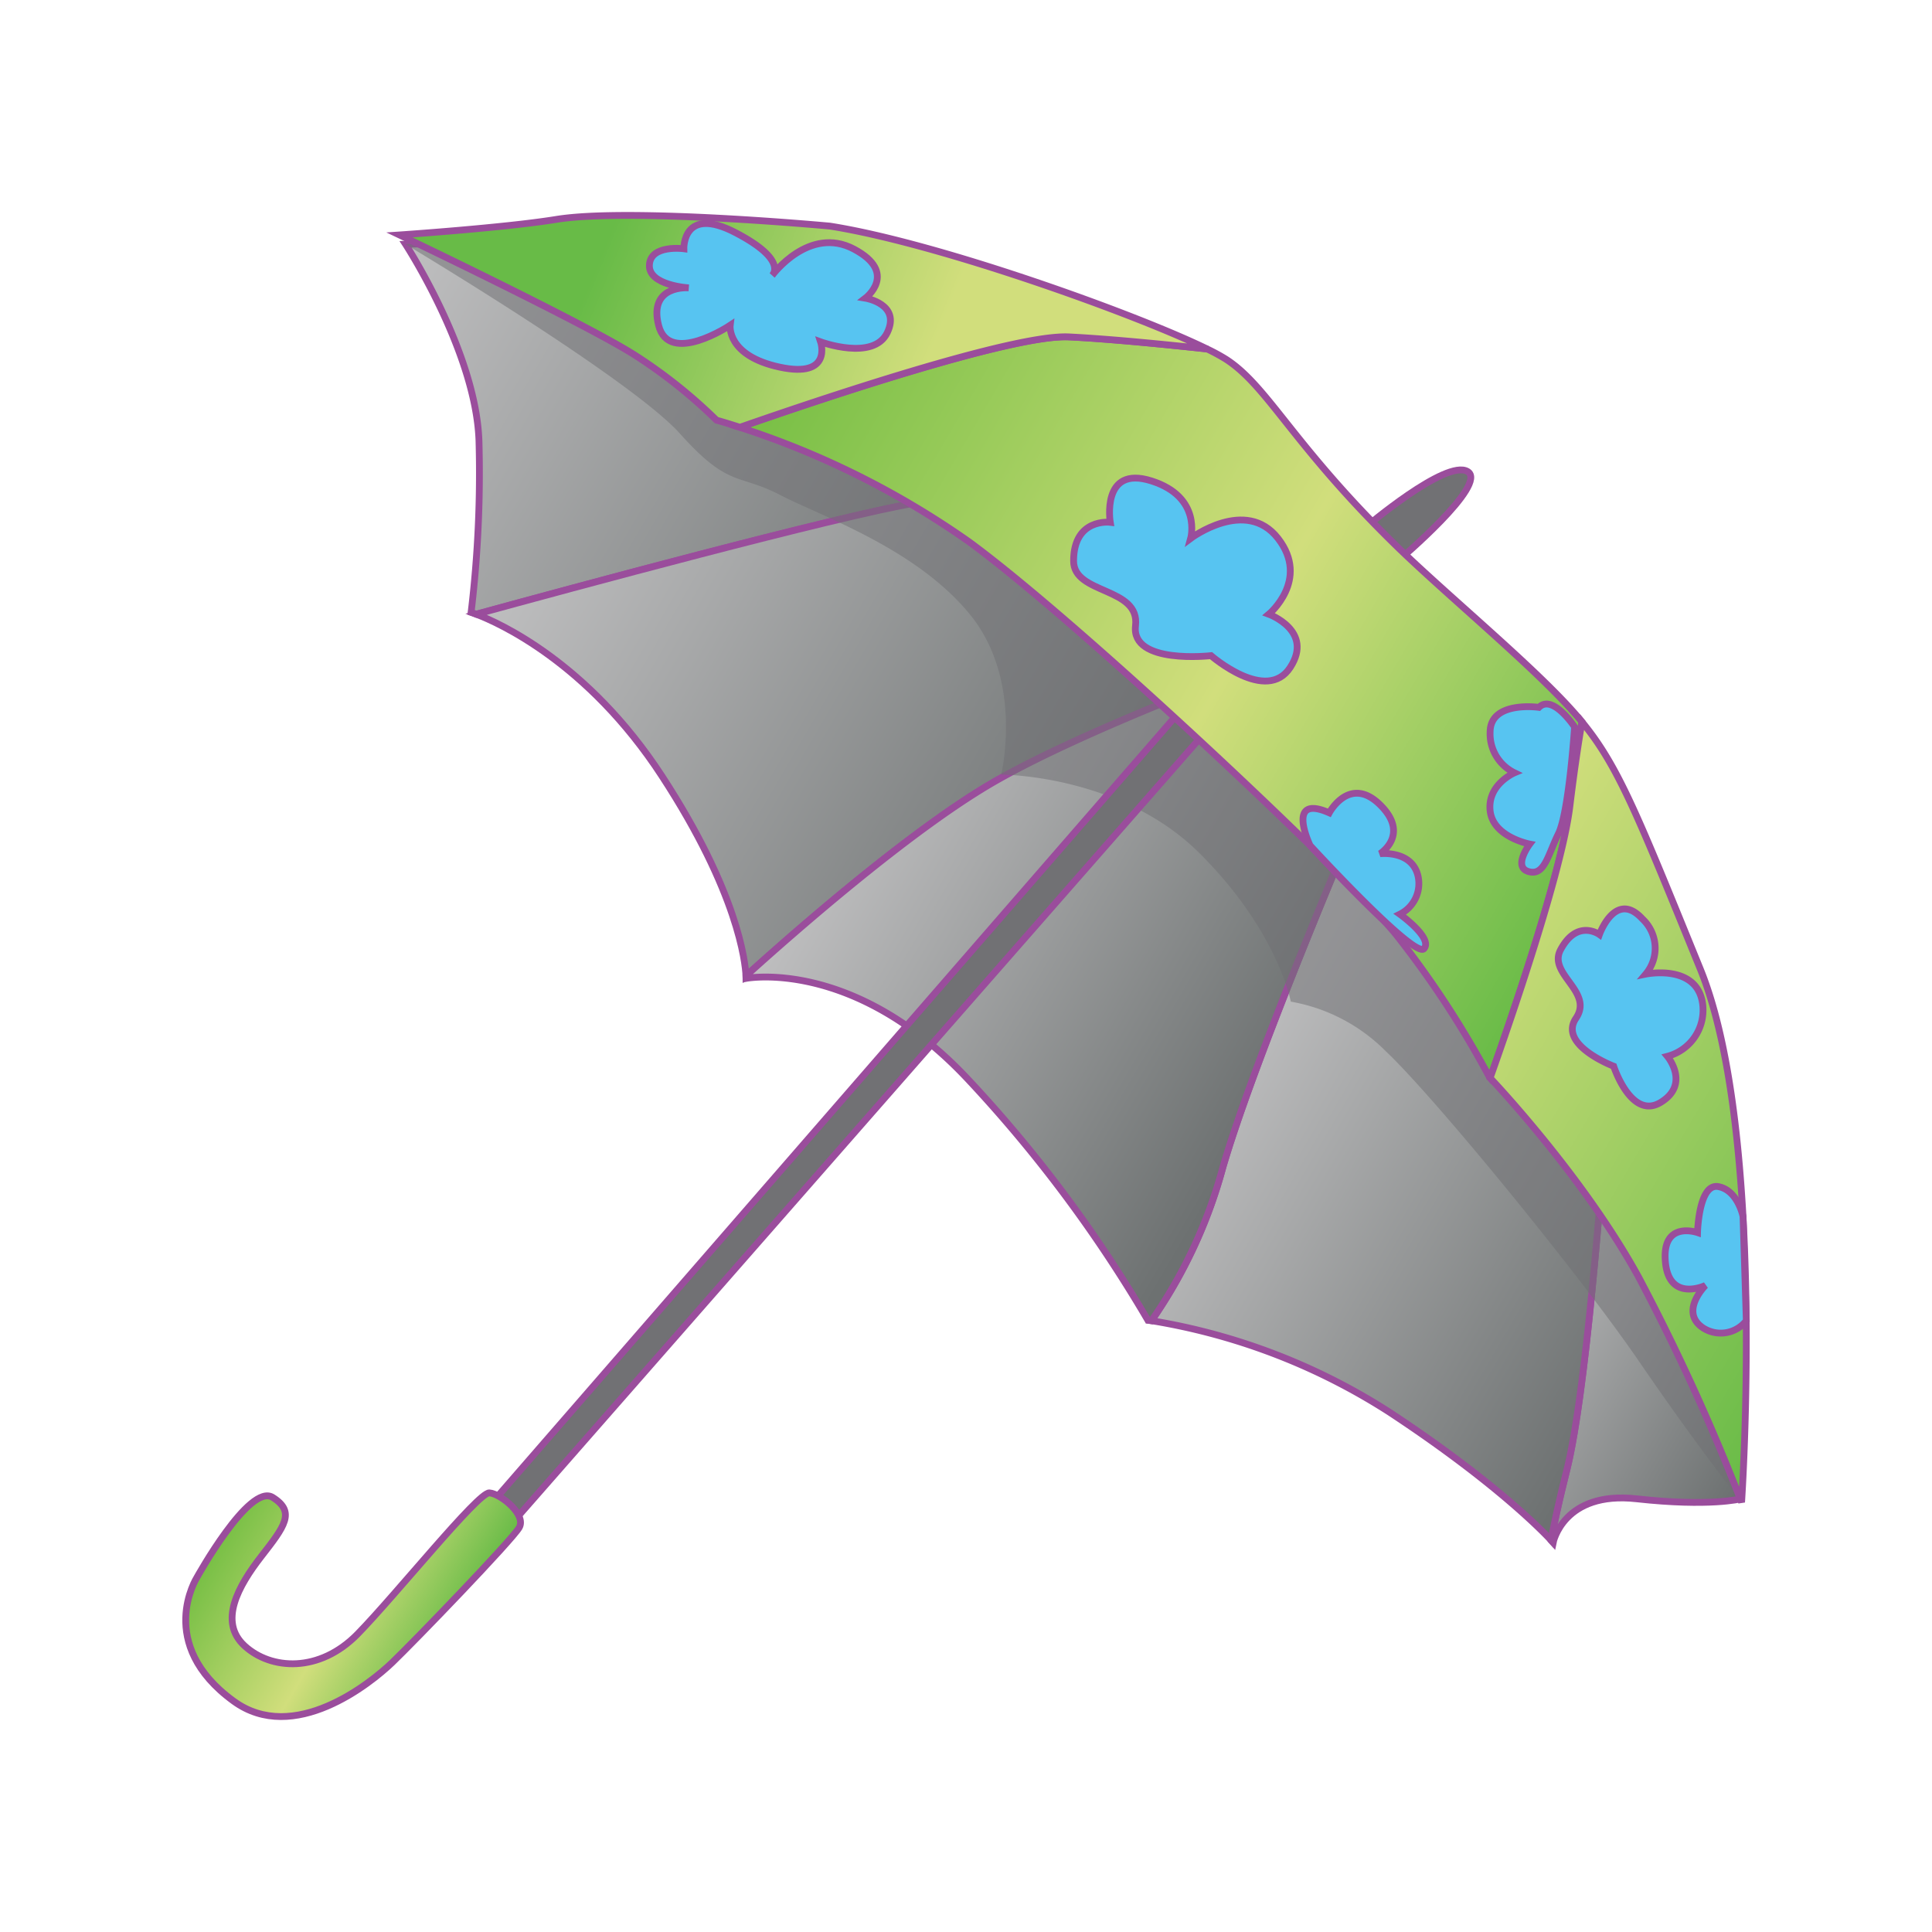 <svg id="word" xmlns="http://www.w3.org/2000/svg" xmlns:xlink="http://www.w3.org/1999/xlink" viewBox="0 0 160 160"><defs><style>.cls-1,.cls-10,.cls-11,.cls-12,.cls-2,.cls-3,.cls-4,.cls-5,.cls-7,.cls-8,.cls-9{stroke:#9a4d9c;stroke-width:0.563px;}.cls-1{fill:url(#linear-gradient);}.cls-2{fill:url(#linear-gradient-2);}.cls-3{fill:url(#linear-gradient-3);}.cls-4{fill:url(#linear-gradient-4);}.cls-5{fill:url(#linear-gradient-5);}.cls-6,.cls-7{fill:#717174;}.cls-6{opacity:0.52;}.cls-8{fill:url(#linear-gradient-6);}.cls-9{fill:url(#linear-gradient-7);}.cls-10{fill:url(#linear-gradient-8);}.cls-11{fill:url(#linear-gradient-9);}.cls-12{fill:#57c4f1;}</style><linearGradient id="linear-gradient" x1="152.857" y1="2624.716" x2="179.419" y2="2624.716" gradientTransform="translate(1316.644 -2238.091) rotate(30.299)" gradientUnits="userSpaceOnUse"><stop offset="0" stop-color="#bfbfc0"/><stop offset="0.976" stop-color="#6d7171"/></linearGradient><linearGradient id="linear-gradient-2" x1="31.536" y1="2602.869" x2="91.04" y2="2602.869" xlink:href="#linear-gradient"/><linearGradient id="linear-gradient-3" x1="52.051" y1="2611.305" x2="109.855" y2="2611.305" xlink:href="#linear-gradient"/><linearGradient id="linear-gradient-4" x1="123.227" y1="2619.544" x2="167.606" y2="2619.544" xlink:href="#linear-gradient"/><linearGradient id="linear-gradient-5" x1="86.438" y1="2617.555" x2="129.992" y2="2617.555" xlink:href="#linear-gradient"/><linearGradient id="linear-gradient-6" x1="72.309" y1="2695.699" x2="93.274" y2="2695.699" gradientTransform="translate(1316.644 -2238.091) rotate(30.299)" gradientUnits="userSpaceOnUse"><stop offset="0" stop-color="#77bf45"/><stop offset="0.558" stop-color="#d1de7c"/><stop offset="1" stop-color="#68bb47"/></linearGradient><linearGradient id="linear-gradient-7" x1="63.081" y1="2591.305" x2="143.915" y2="2591.305" xlink:href="#linear-gradient-6"/><linearGradient id="linear-gradient-8" x1="73.876" y1="2584.386" x2="45.746" y2="2588.316" gradientTransform="translate(1316.644 -2238.091) rotate(30.299)" gradientUnits="userSpaceOnUse"><stop offset="0" stop-color="#d1de7c"/><stop offset="1" stop-color="#68bb47"/></linearGradient><linearGradient id="linear-gradient-9" x1="135.605" y1="2606.756" x2="179.626" y2="2606.756" xlink:href="#linear-gradient-8"/></defs><path class="cls-1" d="M133.211,90.215c-.595,8.616-1.894,25.256-3.448,31.493-.776,3.112-1.143,4.872-1.3,5.866.106.113.163.177.163.177s.837-4.3,6.911-3.627,8.619.006,8.619.006S140.769,103.405,133.211,90.215Z"/><path class="cls-2" d="M75.945,41.629c4.282-.73,9.731-.384,13.992.117-5.895-5.265-11.671-9.731-16.8-12.536-19.242-10.526-29.89-7.882-32.165-8.5a37.5,37.5,0,0,0-7.385-.482S39.4,29.14,39.666,36.48a96.713,96.713,0,0,1-.65,14.232s.155.05.433.155C47.067,48.78,69.157,42.788,75.945,41.629Z"/><path class="cls-3" d="M103.828,55.264c-4.534-4.731-9.247-9.372-13.891-13.518-4.261-.5-9.71-.847-13.992-.117-6.788,1.159-28.878,7.151-36.5,9.238,1.833.7,9.217,3.969,15.367,13.391,6.326,9.688,6.91,15.435,6.965,16.553,3.487-3.158,13.482-11.993,20.534-16.056C88.084,61.428,97.9,57.516,103.828,55.264Z"/><path class="cls-4" d="M133.211,90.215a37.116,37.116,0,0,0-2.87-4.342c-3.558-4.571-9.714-12.116-17.031-20.331-3.025,7.1-9.671,23.015-12.038,31.133a40.962,40.962,0,0,1-5.911,12.7,51.912,51.912,0,0,1,19.7,7.569c8.575,5.645,12.6,9.755,13.407,10.626.156-.994.523-2.754,1.3-5.866C131.317,115.471,132.616,98.831,133.211,90.215Z"/><path class="cls-5" d="M101.272,96.675c2.367-8.118,9.013-24.031,12.038-31.133-3-3.365-6.192-6.843-9.482-10.278-5.93,2.252-15.744,6.164-21.513,9.491-7.052,4.063-17.047,12.9-20.534,16.056,0,.134,0,.216,0,.216s8.92-1.735,18.366,8.336a111.836,111.836,0,0,1,14.918,19.976s.118.014.292.04A40.962,40.962,0,0,0,101.272,96.675Z"/><path class="cls-6" d="M33.59,20.232S52.236,31.369,56.3,35.9s4.793,3.28,8.29,5.084,11.3,4.445,15.757,9.928,2.566,13.237,2.566,13.237,9.827-.007,16.358,6.444S106.9,82.952,106.9,82.952a14.6,14.6,0,0,1,7.887,4.13c4.017,3.784,16.034,18.474,20.943,25.651s8.506,11.68,8.506,11.68-8.045-30.094-24.393-48.033-54.59-45.553-65.3-51.814A33.006,33.006,0,0,0,33.59,20.232Z"/><polygon class="cls-7" points="98.179 58.376 39.58 125.796 41.231 127.479 100.293 60.089 98.179 58.376"/><path class="cls-8" d="M16.305,130.642s4.343-7.844,6.273-6.637.985,2.414-.936,4.883-3.568,5.422-1.381,7.419,6.188,2.257,9.365-.995,9.975-11.74,10.9-11.678,3.1,1.808,2.469,2.879-8.709,9.443-10.522,11.179-8.141,6.822-13.124,3.189C12.828,136.134,16.305,130.642,16.305,130.642Z"/><path class="cls-7" d="M113.074,43.681s6.674-5.681,8.459-4.637-5.767,7.41-5.767,7.41Z"/><path class="cls-9" d="M131.01,59.785q-.285-.349-.588-.695c-3.451-3.933-10.723-9.915-14.849-13.948-8.539-8.342-10.546-13.108-14.013-15.373a15.482,15.482,0,0,0-1.594-.868c-3.373-.367-8.079-.838-11.446-1-4.588-.226-20.648,5.185-27.25,7.489a70.711,70.711,0,0,1,19,9.49C89.827,51.9,112.538,73.4,115.773,77.6a79.8,79.8,0,0,1,7.583,11.618l.05.055c1.642-4.615,5.955-17.1,6.607-22.515C130.375,63.749,130.726,61.449,131.01,59.785Z"/><path class="cls-10" d="M88.52,27.9c3.367.165,8.073.636,11.446,1-5.826-2.849-22.206-8.756-31.24-10.175,0,0-16.584-1.546-22.674-.552-4.331.7-12.969,1.284-12.969,1.284s15.554,7.412,19.555,9.991a41.882,41.882,0,0,1,6.7,5.349s.714.192,1.936.589C67.872,33.083,83.932,27.672,88.52,27.9Z"/><path class="cls-11" d="M144.231,124.413s2.094-30.637-3.419-44.16c-5.19-12.726-6.757-16.76-9.8-20.468-.284,1.664-.635,3.964-1,6.971-.652,5.419-4.965,17.9-6.607,22.515.529.558,7.84,8.357,12.31,16.511A175.1,175.1,0,0,1,144.231,124.413Z"/><path class="cls-12" d="M91.945,43.254s-.782-4.759,3.416-3.426,3.246,4.759,3.246,4.759,4.569-3.427,7.234,0-.761,6.28-.761,6.28,3.743,1.368,1.776,4.4-6.563-.969-6.563-.969-6.635.762-6.254-2.475-5.128-2.574-5.128-5.366C88.911,42.873,91.945,43.254,91.945,43.254Z"/><path class="cls-12" d="M127.447,58.581s-3.989-.574-4.041,2A3.591,3.591,0,0,0,125.427,64s-2.257.951-2.022,3.14,3.281,2.761,3.281,2.761-1.428,1.891-.1,2.278,1.6-1.371,2.474-3.135S130.4,60.2,130.4,60.2,128.589,57.442,127.447,58.581Z"/><path class="cls-12" d="M110.085,67.315s1.676-3.148,4.2-.673,0,4.06,0,4.06,2.666-.321,3.154,1.868a2.834,2.834,0,0,1-1.51,3.141s2.767,1.975,2,2.855-9.434-8.548-9.434-8.548S106.412,65.693,110.085,67.315Z"/><path class="cls-12" d="M132.457,77.393s1.329-3.723,3.554-1.3a3.324,3.324,0,0,1,.279,4.58s4.306-.9,4.721,2.516a3.958,3.958,0,0,1-2.924,4.29s1.914,2.294-.54,3.806-3.909-2.985-3.909-2.985-4.624-1.756-3.125-3.97-2.352-3.65-1.273-5.675C130.624,76.062,132.457,77.393,132.457,77.393Z"/><path class="cls-12" d="M144.35,100.745s-.437-2.191-2.055-2.476-1.713,3.807-1.713,3.807-2.951-1.032-2.665,2.394,3.321,1.984,3.321,1.984-2.2,2.189-.191,3.522a2.7,2.7,0,0,0,3.575-.6Z"/><path class="cls-12" d="M56.633,20.6s-.1-3.616,4.283-1.332,3.046,3.521,3.046,3.521,3.045-4.131,6.757-2.161.952,4.065.952,4.065,2.951.476,1.809,2.855-5.521.762-5.521.762,1.024,3.046-3.39,2.094-4.1-3.466-4.1-3.466-5.073,3.387-5.929,0,2.5-3.1,2.5-3.1-3.355-.19-3.26-1.9S56.633,20.6,56.633,20.6Z"/></svg>